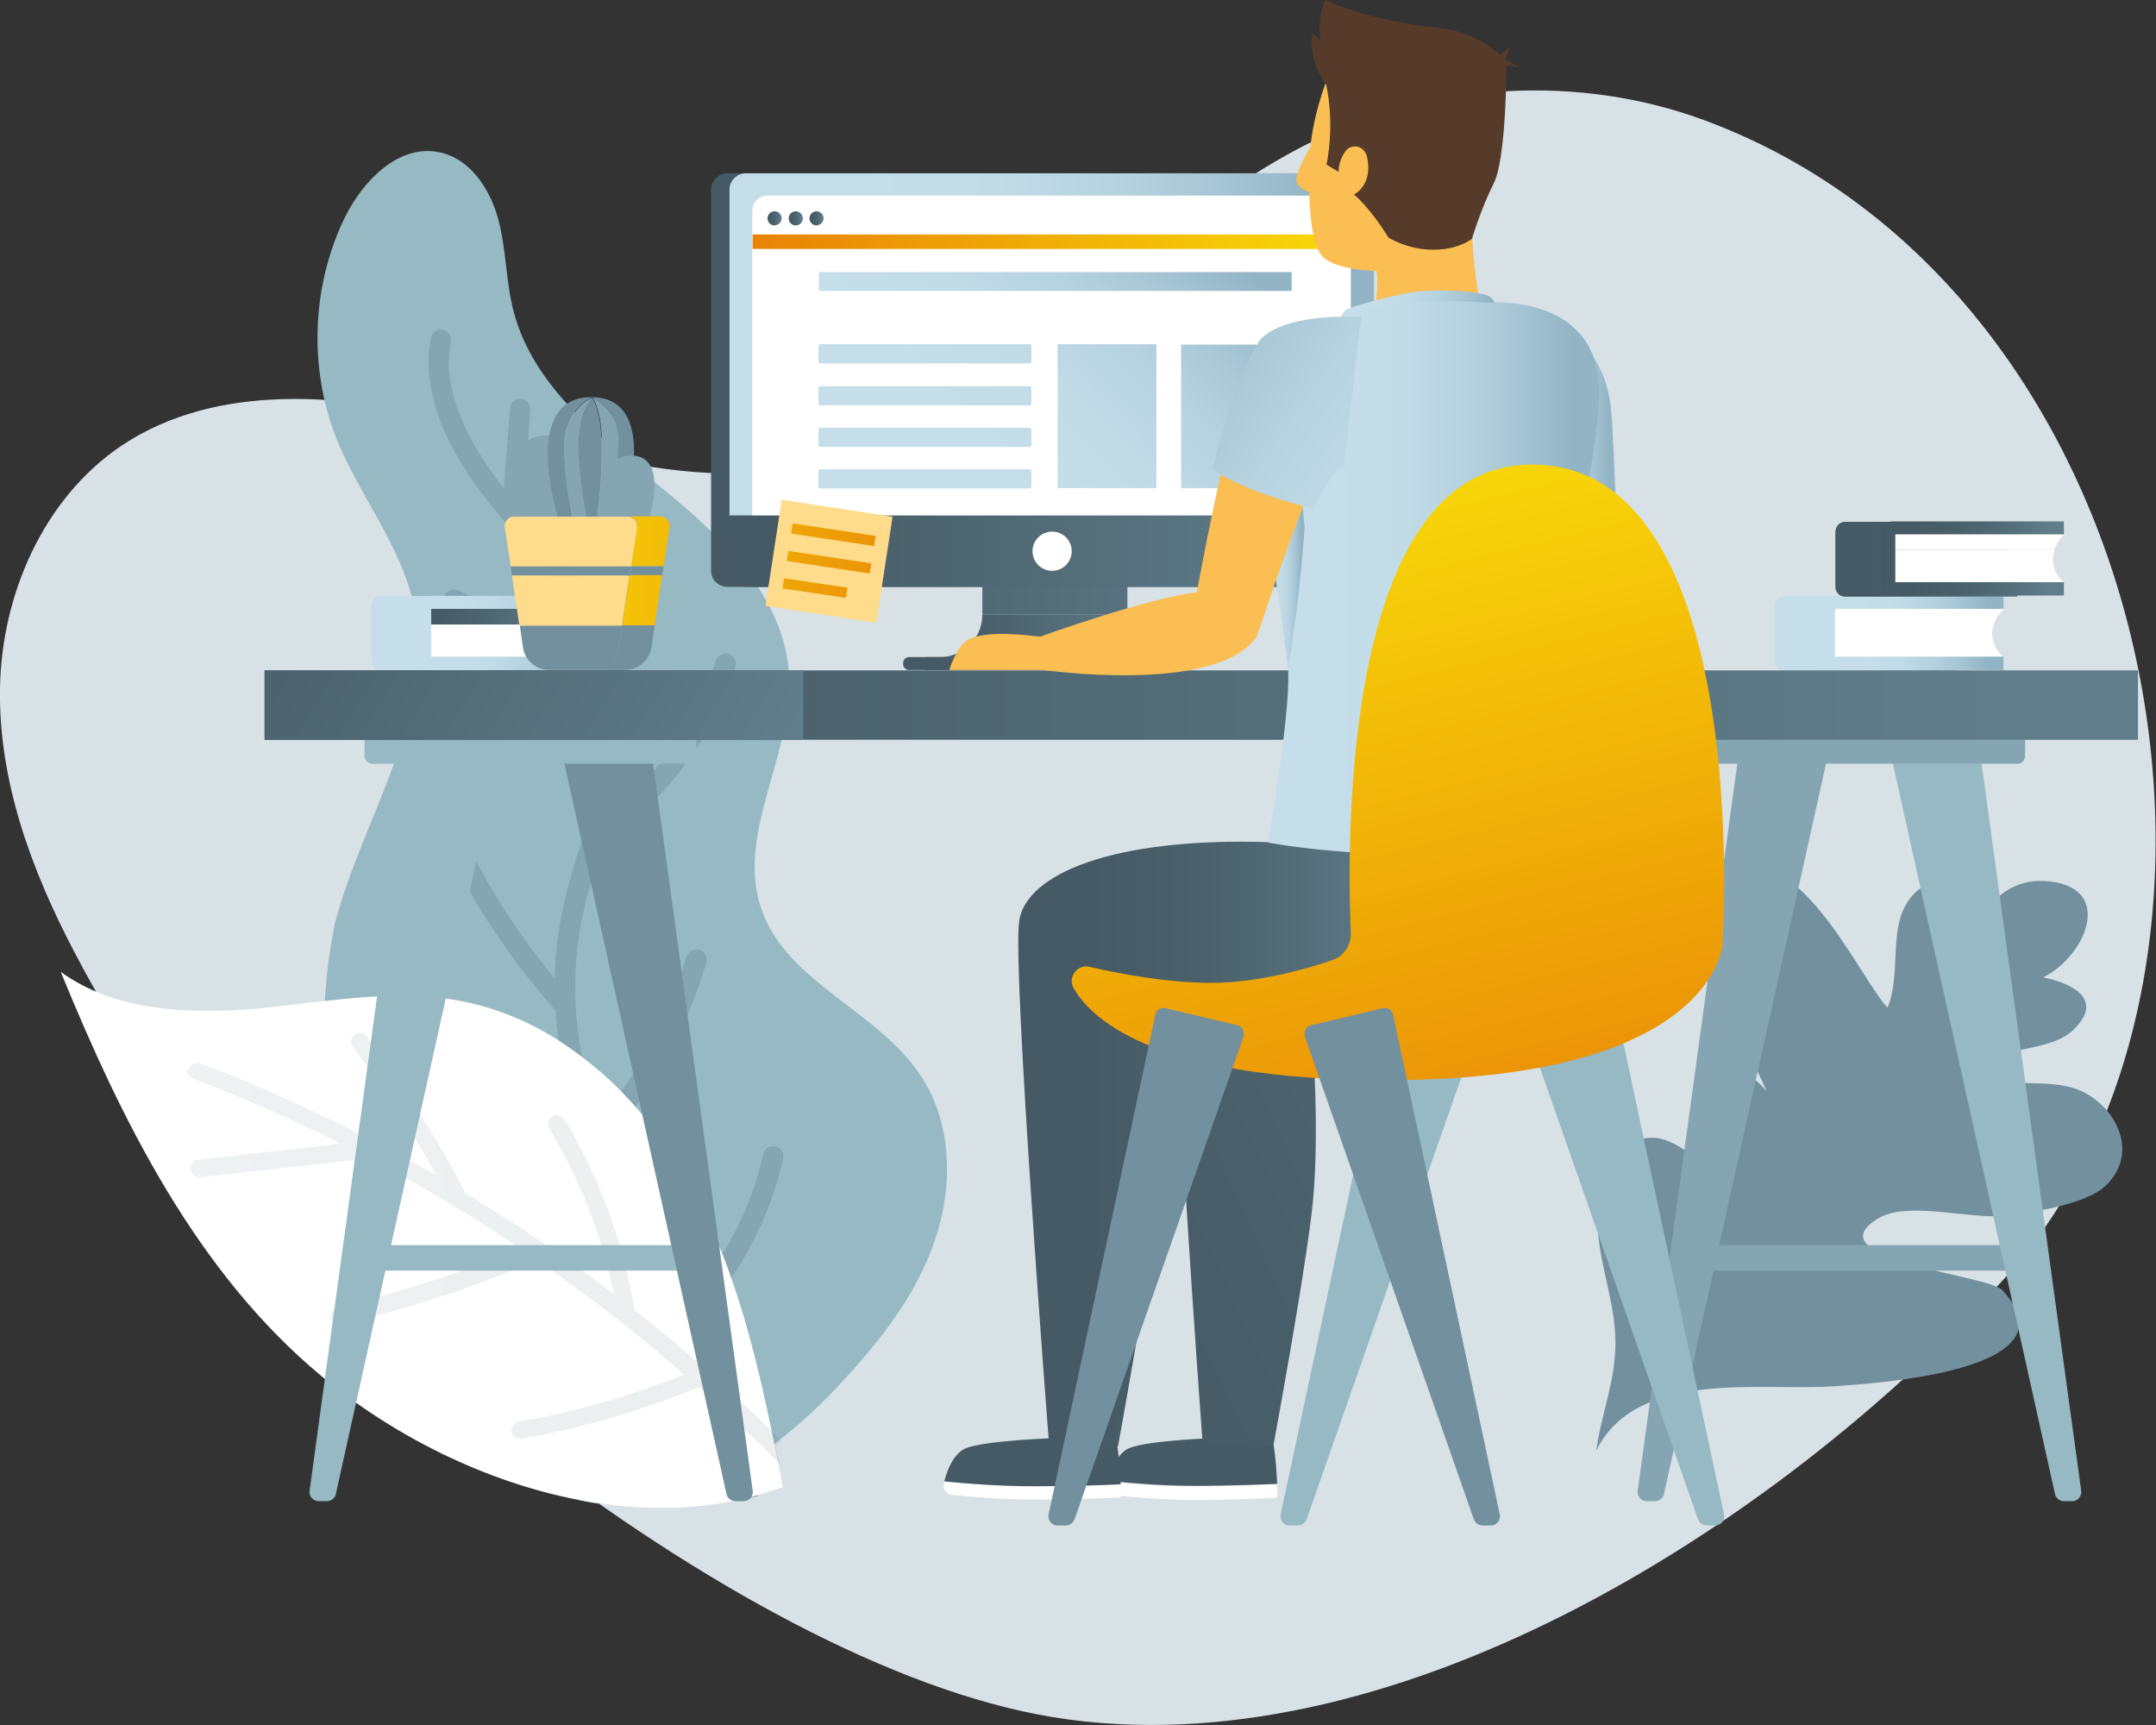 <svg width="550" height="440" viewBox="0 0 550 440" fill="none" xmlns="http://www.w3.org/2000/svg">
<rect x="0" y="0" width="550" height="440" fill="#333333" stroke="none"/>
<g clip-path="url(#clip0)">
<path d="M18.9 242.7C21.8 248.2 24.8 253.7 28.1 259.1C69.8 327.8 187.3 424.7 268.6 438C353.9 451.9 451.8 390.8 510.7 326.8C583.7 247.5 552.7 74.1 434.6 30.6C402.9 18.9 365.8 20.9 334.8 36.1C287.3 59.3 254.2 110.9 202.2 119.5C173.2 124.3 144.5 114.3 116.3 107.4C88.1 100.5 55.7 97.3 31.1 113.6C10.9 127.2 0.4 151.9 3.93642e-05 175.5C-0.4 199.2 8 221.9 18.9 242.7Z" fill="#D8E1E5"/>
<path d="M502.8 245.3C501.7 236.9 495.2 217.7 486.8 229.8C481.7 237.1 485.1 248.6 481.5 257C474.5 249.8 456.4 208.8 440.1 225.9C429.6 236.9 445.7 266.9 450.7 278.4C447.2 273.9 438.7 268.9 434.2 274.9C430.1 280.4 437.3 293.5 439.2 299C430.3 295.2 424.3 285.8 414.6 292.6C407.1 297.9 406.9 308.5 407.9 316.6C409 325.3 412 333.2 412.1 342.1C412.2 352.2 408.6 360.1 407.2 370C417.6 349.1 449.1 354.9 467.8 353.6C477.8 352.9 530.5 349.8 510.7 329C507 325.2 462.1 321.2 479.1 310.8C486.7 306.2 502.5 311.1 511.3 310.1C518.2 309.3 532.1 307.3 537.2 302.4C546.1 293.8 539.5 281.6 530 277.9C521.8 274.8 511.3 278.1 504.1 273.3C510.1 266.2 522.5 268.8 528.9 262.7C536.9 255.1 528.8 250.8 521.2 249.3C532.4 243.8 539.9 225.5 521.2 224.7C514.5 224.4 509.3 228.1 505.7 233.4C503.2 237 499.7 245.1 502.5 245.3C501.8 244.9 500.8 244.1 500.7 243.1" fill="#73909E"/>
<path d="M82.9 255.1C82.4 265.7 83.6 276.4 86.4 286.6C87.2 289.8 88.3 292.9 89.4 295.9C93.7 307.3 100 318 108 327.2C109.1 328.4 110.2 329.6 111.3 330.8C114.8 334.4 118.5 337.7 122.5 340.7C126 348.8 129.3 355.6 133.2 362.1C134 363.5 134.8 364.8 135.7 366.2C139.1 371.5 142.9 376.8 147.5 382.5L147.6 382.6C150.5 383.3 153.3 383.7 156.1 383.8C167.1 384.3 177.9 380.6 187.8 374.8C189.5 373.8 191.3 372.7 192.9 371.6C193.7 371.1 194.4 370.6 195.1 370.1C195.8 369.6 196.5 369.1 197.2 368.6C197.7 368.2 198.2 367.8 198.7 367.4C204.4 363 209.7 358 214.4 352.9C224.4 342.2 233.7 330.4 238.4 316.6C243.2 302.8 243 286.6 234.9 274.4C224 257.8 200.6 250.6 194.2 231.8C187.6 212.6 202.5 192.4 201.3 172.1C200.1 152.3 184.2 136.9 168.7 124.4C153.3 111.9 136.2 98.8 131.1 79.7C129 71.9 129.2 63.7 127.1 55.9C125 48.1 119.8 40.3 111.9 38.8C101.6 36.8 92.6 46.1 88 55.4C79.5 72.8 78.7 93.8 85.8 111.8C91.6 126.3 102.2 138.9 105.5 154.2C111.6 181.9 92.6 208.2 85.4 235.6C84.2 242 83.2 248.5 82.9 255.1Z" fill="#97B9C4"/>
<path d="M155 175.4C156.7 187.9 152.8 200.3 148.7 213.4C146.6 220 144.5 226.8 143.2 233.6C142.2 238.9 141.6 244.2 141.5 249.5C132.4 238.6 124.7 226.6 118.5 213.8C117.9 212.5 116.3 212 115 212.6C113.7 213.2 113.2 214.8 113.8 216.1C121.1 231 130.4 244.9 141.4 257.4C141.5 257.5 141.6 257.6 141.7 257.7C141.9 260.3 142.1 262.8 142.5 265.3C143.9 275.3 147 285 151.6 294C155.6 301.9 160.7 309.2 165.7 316.3C170.8 323.6 176.2 331.2 180.1 339.3C182.4 344.2 184.3 349.2 185.6 354.5C186.2 357 186.8 359.5 187.2 362.1C187.9 366.4 188.2 370.7 188.2 375.1C188.2 377.7 188.1 380.3 187.9 382.9C189.7 382.5 191.5 382.1 193.3 381.6C193.5 378.4 193.6 375.1 193.4 371.8C193.4 370.5 193.3 369.1 193.2 367.8C193 365.4 192.7 363.1 192.4 360.7C191 352.5 188.6 344.5 184.9 337C184.1 335.3 183.2 333.6 182.2 331.9C183.8 329.9 185.3 327.9 186.7 325.8C192.9 316.6 197.4 306.3 199.8 295.5C200.1 294.1 199.2 292.7 197.8 292.4C196.4 292.1 195 293 194.7 294.4C192.7 303.3 189.2 311.9 184.4 319.7C182.9 322.2 181.2 324.7 179.4 327C176.5 322.3 173.2 317.7 170.1 313.2C165.2 306.3 160.2 299.1 156.4 291.6C156.2 291.2 156 290.8 155.8 290.5C158.1 287.9 160.2 285.1 162.2 282.2C170.2 271.1 176.3 258.6 180.2 245.5C180.6 244.1 179.8 242.7 178.4 242.3C177 241.9 175.6 242.7 175.1 244.1C171.5 256.3 165.9 267.9 158.5 278.4C156.9 280.7 155.1 283 153.3 285.3C151.2 280.2 149.6 275 148.5 269.6C146.2 258.1 146.1 246.3 148.4 234.7C149.7 228.2 151.7 221.6 153.7 215.2C169.7 204.4 181.7 188.4 187.6 170.1C188 168.7 187.3 167.3 185.9 166.8C184.5 166.4 183 167.1 182.6 168.5C177.8 183.6 168.5 196.9 156.3 206.8C159.8 195 162.3 182.9 159.5 170.7C156.2 156.3 146.3 144.9 136.6 134C135.5 132.8 134.4 131.5 133.3 130.3L135.3 104.5C135.4 103.1 134.3 101.8 132.9 101.7C131.5 101.6 130.2 102.7 130.1 104.1L128.5 124.5C117.4 110.4 113 98.1 115 87.1C115.3 85.7 114.3 84.3 112.9 84.1C111.5 83.8 110.1 84.8 109.9 86.2C107.4 100.1 113.4 115.2 128.2 132.4C129.7 134.1 131.2 135.8 132.7 137.5C141.2 147.1 150 157.1 153.6 168.9L117 150.6C115.7 150 114.1 150.5 113.5 151.8C112.9 153.1 113.4 154.7 114.7 155.3L155 175.4Z" fill="#86A5B2"/>
<path d="M15.5 247.9C31.1 286 50.2 324.6 82 351C100.3 366.2 123.7 378 147.7 382.6C150.6 383.2 153.5 383.6 156.3 383.9C166.9 385.1 177.5 384.9 187.7 382.7C189.5 382.3 191.3 381.9 193.1 381.4C195.3 380.8 197.5 380.1 199.7 379.3C199.3 377.2 198.9 375.1 198.5 373.1C198.2 371.6 197.9 370.1 197.6 368.6C197.4 367.5 197.1 366.3 196.9 365.2C194.1 351.8 191 338.6 186.5 325.8C185.8 323.8 185 321.7 184.2 319.7C182 314.2 179.6 308.7 176.8 303.5C172.7 296 167.8 288.7 162.1 282.3C160.9 280.9 159.7 279.7 158.5 278.4C155.4 275.2 152 272.3 148.5 269.6C146.5 268.1 144.5 266.7 142.5 265.4C134.7 260.4 126.1 256.9 116.9 255.2C105.7 253.2 94.4 254 83.1 255.3C77.2 255.9 71.3 256.7 65.4 257.3C48.1 258.7 29.4 258 15.5 247.9Z" fill="white"/>
<path opacity="0.1" d="M49.2 275.1C62.1 280 74.7 285.6 86.9 291.7L50.6 295.8C49.4 295.9 48.5 297 48.6 298.3C48.7 299.5 49.8 300.4 51.1 300.3L89.6 296L93.5 295.6C93.7 295.6 93.9 295.5 94.1 295.4C107.4 302.4 120.2 310 132.7 318.4C124.7 321.7 116.6 324.7 108.3 327.3C100.9 329.6 93.5 331.7 86 333.5C84.8 333.8 84.1 335 84.3 336.2C84.6 337.4 85.8 338.1 87 337.9C95.3 335.9 103.5 333.6 111.6 331C120.2 328.2 128.8 325 137.1 321.5C144.2 326.4 151.2 331.5 158 336.9C158.2 337.2 158.5 337.4 158.9 337.6C164.2 341.8 169.4 346.1 174.5 350.6C161.3 355.9 147.6 359.9 133.6 362.4C133.2 362.5 132.8 362.6 132.3 362.6C131.1 362.8 130.3 364 130.5 365.2C130.7 366.4 131.9 367.2 133.1 367C134.1 366.8 135.1 366.6 136.1 366.4C150.5 363.7 164.7 359.4 178.3 353.8C181.3 356.5 184.3 359.3 187.3 362.1C189.3 364 191.3 365.9 193.3 367.8C194.1 368.6 194.9 369.4 195.8 370.3C196.8 371.3 197.8 372.3 198.8 373.3C198.5 371.8 198.2 370.3 197.9 368.8C198.4 368.4 198.9 368 199.4 367.6C198.7 366.8 197.9 366.1 197.2 365.4C195.6 363.8 194.1 362.3 192.5 360.8C190.3 358.7 188.1 356.6 185.8 354.5C184.1 352.9 182.4 351.3 180.6 349.8C180.4 349.6 180.2 349.4 180 349.3C174.1 344.1 168.1 339 161.9 334.2C159.1 317.1 152.9 300.3 144 285.5C143.4 284.5 142 284.1 140.9 284.7C139.9 285.3 139.5 286.7 140.1 287.8C147.9 300.7 153.6 315.2 156.6 330.1C144.5 320.8 131.8 312.2 118.7 304.3C118.7 304.2 118.6 304.1 118.6 304C111.4 290.2 103 276.8 93.5 264.4C92.7 263.4 91.4 263.2 90.4 264C89.4 264.8 89.2 266.2 90 267.1C97.9 277.5 105.1 288.5 111.4 299.9C103.4 295.3 95.2 290.9 86.8 286.8C75.2 281.1 63.2 275.8 51.1 271.2C50 270.8 48.7 271.3 48.2 272.5C47.4 273.4 48 274.7 49.2 275.1Z" fill="url(#paint0_linear)"/>
<path d="M455.3 152H499.2V155.4C499.2 155.4 497.5 156.9 496.8 159.3C496.6 160 496.4 160.8 496.4 161.7C496.4 165.4 499.2 167.7 499.2 167.7V171.1H455.3C453.9 171.1 452.8 170 452.8 168.6V154.7C452.8 153.1 453.9 152 455.3 152Z" fill="url(#paint1_linear)"/>
<path d="M508.2 161.6C508.2 160.7 508.4 160 508.6 159.2H466.4V168.9H509.7L511 167.6C511.1 167.6 508.2 165.3 508.2 161.6Z" fill="white"/>
<path d="M511.1 155.4L509.4 153.7H466.4V159.3H508.6C509.4 156.9 511.1 155.4 511.1 155.4Z" fill="white"/>
<path d="M511.1 155.4V152H467.2C465.8 152 464.7 153.1 464.7 154.5V168.4C464.7 169.8 465.8 170.9 467.2 170.9H511.1V167.5H468.1V155.3H511.1V155.4Z" fill="url(#paint2_linear)"/>
<path d="M97.2 152H141.1V155.4C141.1 155.4 139.4 156.9 138.7 159.3C138.5 160 138.3 160.8 138.3 161.7C138.3 165.4 141.1 167.7 141.1 167.7V171.1H97.2C95.8 171.1 94.7 170 94.7 168.6V154.7C94.7 153.1 95.8 152 97.2 152Z" fill="url(#paint3_linear)"/>
<path d="M150.2 161.6C150.2 160.7 150.4 160 150.6 159.2H108.4V168.9H151.7L153 167.6C153 167.6 150.2 165.3 150.2 161.6Z" fill="white"/>
<path d="M153 155.4L151.3 153.7H108.3V159.3H150.5C151.3 156.9 153 155.4 153 155.4Z" fill="url(#paint4_linear)"/>
<path d="M153 155.4V152H109.1C107.7 152 106.6 153.1 106.6 154.5V168.4C106.6 169.8 107.7 170.9 109.1 170.9H153V167.5H110V155.3H153V155.4Z" fill="url(#paint5_linear)"/>
<path d="M470.7 133.1H514.6V136.5C514.6 136.5 512.9 138 512.2 140.4C512 141.1 511.8 141.9 511.8 142.8C511.8 146.5 514.6 148.8 514.6 148.8V152.2H470.7C469.3 152.2 468.2 151.1 468.2 149.7V135.8C468.2 134.2 469.3 133.1 470.7 133.1Z" fill="url(#paint6_linear)"/>
<path d="M523.7 142.7C523.7 141.8 523.9 141.1 524.1 140.3H481.9V150H525.2L526.5 148.7C526.5 148.6 523.7 146.4 523.7 142.7Z" fill="white"/>
<path d="M526.5 136.4L524.8 134.7H481.8V140.3H524C524.8 137.9 526.5 136.4 526.5 136.4Z" fill="white"/>
<path d="M526.5 136.4V133H482.6C481.2 133 480.1 134.1 480.1 135.5V149.4C480.1 150.8 481.2 151.9 482.6 151.9H526.5V148.5H483.5V136.3H526.5V136.4Z" fill="url(#paint7_linear)"/>
<path d="M297 167.6H293.7H235.2H231.9C231 167.6 230.4 168.3 230.4 169.1V169.4C230.4 170.3 231.1 170.9 231.9 170.9H264.4H297C297.9 170.9 298.5 170.2 298.5 169.4V169.1C298.5 168.3 297.8 167.6 297 167.6Z" fill="url(#paint8_linear)"/>
<path d="M341.7 44.2H185.6C183.3 44.2 181.4 46.1 181.4 48.3V131.5V145.6C181.4 147.9 183.3 149.7 185.6 149.7H250.6V156.8H287.6V149.7H341.7C344 149.7 345.9 147.8 345.9 145.6V131.5V48.3C345.9 46 344 44.2 341.7 44.2Z" fill="url(#paint9_linear)"/>
<path d="M239.9 167.6H236.6C235.7 167.6 235.1 168.3 235.1 169.1V169.4C235.1 170.3 235.8 170.9 236.6 170.9H269.1H301.6C302.5 170.9 303.1 170.2 303.1 169.4V169.1C303.1 168.2 302.4 167.6 301.6 167.6H298.3H239.9Z" fill="url(#paint10_linear)"/>
<path d="M292.6 165.9C289.5 163.9 287.6 160.5 287.6 156.8H250.6C250.6 160.5 248.7 163.9 245.6 165.9C243.9 167 241.9 167.6 239.8 167.6H298.3C296.4 167.6 294.4 167 292.6 165.9Z" fill="url(#paint11_linear)"/>
<path d="M350.6 48.3C350.6 46 348.7 44.2 346.4 44.2H190.3C188 44.2 186.1 46.1 186.1 48.3V131.5H350.5V48.3H350.6Z" fill="url(#paint12_linear)"/>
<path d="M344.7 53.8C344.7 51.7 343 49.9 340.8 49.9H195.8C193.7 49.9 191.9 51.6 191.9 53.8V131.5H344.6V53.8H344.7Z" fill="white"/>
<path d="M344.7 59.8H192V63.5H344.7V59.8Z" fill="url(#paint13_linear)"/>
<path d="M193 131.5H186.2V145.6C186.2 147.9 188.1 149.7 190.4 149.7H346.5C348.8 149.7 350.7 147.8 350.7 145.6V131.5H343.9H193Z" fill="url(#paint14_linear)"/>
<path d="M329.5 69.4H208.9V74.2H329.5V69.4Z" fill="url(#paint15_linear)"/>
<path d="M295 87.8H269.8V124.5H295V87.8Z" fill="url(#paint16_linear)"/>
<path d="M301.3 87.8C301.3 87.8 301.3 87.9 301.3 87.8V124.5H329.4V87.9H301.3V87.8Z" fill="url(#paint17_linear)"/>
<path d="M262.6 119.7H209.3C209 119.7 208.8 119.9 208.8 120.2V124.1C208.8 124.4 209 124.6 209.3 124.6H262.6C262.9 124.6 263.1 124.4 263.1 124.1V120.2C263.1 120 262.9 119.7 262.6 119.7Z" fill="url(#paint18_linear)"/>
<path d="M262.6 109.1H209.3C209 109.1 208.8 109.3 208.8 109.6V113.5C208.8 113.8 209 114 209.3 114H262.6C262.9 114 263.1 113.8 263.1 113.5V109.6C263.1 109.3 262.9 109.1 262.6 109.1Z" fill="url(#paint19_linear)"/>
<path d="M262.6 98.5H209.3C209 98.5 208.8 98.7 208.8 99V102.9C208.8 103.2 209 103.4 209.3 103.4H262.6C262.9 103.4 263.1 103.2 263.1 102.9V99C263.1 98.7 262.9 98.5 262.6 98.5Z" fill="url(#paint20_linear)"/>
<path d="M262.6 87.8H209.3C209 87.8 208.8 88 208.8 88.3V92.2C208.8 92.5 209 92.7 209.3 92.7H262.6C262.9 92.7 263.1 92.5 263.1 92.2V88.3C263.1 88.1 262.9 87.8 262.6 87.8Z" fill="url(#paint21_linear)"/>
<path d="M199.4 55.7C199.4 54.7 198.6 53.9 197.6 53.9C196.6 53.9 195.8 54.7 195.8 55.7C195.8 56.7 196.6 57.5 197.6 57.5C198.6 57.4 199.4 56.7 199.4 55.7Z" fill="url(#paint22_linear)"/>
<path d="M204.8 55.7C204.8 54.7 204 53.9 203 53.9C202 53.9 201.2 54.7 201.2 55.7C201.2 56.7 202 57.5 203 57.5C204 57.5 204.8 56.7 204.8 55.7Z" fill="url(#paint23_linear)"/>
<path d="M210.1 55.7C210.1 54.7 209.3 53.9 208.3 53.9C207.3 53.9 206.5 54.7 206.5 55.7C206.5 56.7 207.3 57.5 208.3 57.5C209.3 57.4 210.1 56.7 210.1 55.7Z" fill="url(#paint24_linear)"/>
<path d="M268.4 145.6C271.161 145.6 273.4 143.361 273.4 140.6C273.4 137.838 271.161 135.6 268.4 135.6C265.638 135.6 263.4 137.838 263.4 140.6C263.4 143.361 265.638 145.6 268.4 145.6Z" fill="white"/>
<path d="M178.5 317.6H96.6V324.1H178.5V317.6Z" fill="#97B9C4"/>
<path d="M515.3 317.6H433.4V324.1H515.3V317.6Z" fill="#86A5B2"/>
<path d="M445 181.6L417.8 380.1C417.5 381.5 418.6 382.9 420 382.9H422.2C423.2 382.9 424 382.3 424.4 381.4L467.5 187.2C467.9 185.9 467.2 184.5 465.9 184.2L447.8 179.9C446.6 179.6 445.3 180.4 445 181.6Z" fill="#86A5B2"/>
<path d="M503.7 181.6L530.9 380.1C531.2 381.5 530.1 382.9 528.7 382.9H526.5C525.5 382.9 524.7 382.3 524.3 381.4L481.2 187.2C480.8 185.9 481.5 184.5 482.8 184.2L500.9 179.9C502.2 179.6 503.5 180.4 503.7 181.6Z" fill="#97B9C4"/>
<path d="M514.7 194.8H434C432.9 194.8 432 193.9 432 192.8V188.5H516.6V192.8C516.6 194 515.7 194.8 514.7 194.8Z" fill="#86A5B2"/>
<path d="M106.1 181.6L79 380.1C78.7 381.5 79.8 382.9 81.2 382.9H83.4C84.4 382.9 85.2 382.3 85.6 381.4L128.7 187.2C129.1 185.9 128.4 184.5 127.1 184.2L109 179.9C107.7 179.6 106.4 180.4 106.1 181.6Z" fill="#97B9C4"/>
<path d="M164.8 181.6L192 380.1C192.3 381.5 191.2 382.9 189.8 382.9H187.6C186.6 382.9 185.8 382.3 185.4 381.4L142.3 187.2C141.9 185.9 142.6 184.5 143.9 184.2L162 179.9C163.3 179.6 164.6 180.4 164.8 181.6Z" fill="#73909E"/>
<path d="M175.8 194.8H95C93.9 194.8 93 193.9 93 192.8V188.5H177.6V192.8C177.7 194 176.8 194.8 175.8 194.8Z" fill="#97B9C4"/>
<path d="M545.4 171H67.5V188.7H545.4V171Z" fill="url(#paint25_linear)"/>
<path d="M204.9 171H67.5V188.7H204.9V171Z" fill="url(#paint26_linear)"/>
<path d="M133.5 134.3C133.5 134.3 125.6 111.1 139.1 111.1C152.5 111.1 144.3 134.3 144.3 134.3H133.5Z" fill="#86A5B2"/>
<path d="M146.6 134.3C146.7 134.6 146.7 134.8 146.7 134.8L150.1 135C150.1 134.8 150 134.6 150 134.3H146.6Z" fill="#B5E3FB"/>
<path d="M152 135.1L155.9 135.3C155.9 135.3 155.9 134.9 156 134.3H152.1L152 135.1Z" fill="#B5E3FB"/>
<path d="M150.8 138.2L151.7 137.3L152 135L150.2 134.9C150.5 136.9 150.8 138.2 150.8 138.2Z" fill="#B5E3FB"/>
<path d="M150 134.3C150 134.6 150.1 134.8 150.1 135L151.9 135.1L152 134.3H150Z" fill="#B5E3FB"/>
<path d="M151.1 101.3C151.3 101.4 157.7 104.8 157.7 111.8C157.7 117.8 156.4 130.6 155.9 134.3H158.2C158.2 134.3 169.8 101.6 151.1 101.3Z" fill="#73909E"/>
<path d="M151.1 101.3C151 101.3 151 101.3 150.9 101.3C131.8 101.3 143 134.2 143 134.2H146.6C146 132.1 143.9 123.3 143.9 114.3C143.9 104.2 150.9 101.4 151.1 101.3Z" fill="#73909E"/>
<path d="M151.1 101.3C151.2 101.4 153.6 104.3 153.6 114.4C153.6 124.7 152.3 132.4 152.3 132.4L152.1 134.2H156C156.4 130.5 157.8 117.8 157.8 111.7C157.7 104.8 151.3 101.4 151.1 101.3Z" fill="#86A5B2"/>
<path d="M147.5 113.9C147.5 105.5 151 101.5 151.1 101.4C150.9 101.5 144 104.3 144 114.4C144 123.4 146.1 132.2 146.7 134.3H150.1C149.1 129 147.5 119.7 147.5 113.9Z" fill="#86A5B2"/>
<path d="M147.5 113.9C147.5 119.8 149.1 129.1 150 134.3H152L152.2 132.5C152.2 132.5 153.5 124.8 153.5 114.5C153.5 104.4 151.1 101.5 151 101.4C151 101.4 147.5 105.4 147.5 113.9Z" fill="#73909E"/>
<path d="M156.7 134.3C156.7 134.3 150.6 116.2 161 116.2C171.4 116.2 165 134.3 165 134.3H156.7Z" fill="#86A5B2"/>
<path d="M168.4 131.7H160.1C161.6 131.7 162.8 133 162.5 134.5L161 144.4H169.3L170.8 134.5C171 133.1 169.9 131.7 168.4 131.7Z" fill="url(#paint27_linear)"/>
<path d="M160.6 146.8H168.3C168.5 146.8 168.7 146.8 168.9 146.9L169.3 144.5H161L160.6 146.8Z" fill="#73909E"/>
<path d="M157.9 165.1C157.4 168.5 154.5 170.9 151.1 170.9H159.4C162.8 170.9 165.7 168.4 166.2 165.1L167 159.5H158.7L157.9 165.1Z" fill="#73909E"/>
<path d="M160.6 146.8L158.7 159.5H167L168.9 146.8C168.7 146.8 168.5 146.7 168.3 146.7H160.6V146.8Z" fill="url(#paint28_linear)"/>
<path d="M128.8 134.6L130.3 144.5H141.5H149.8H161L162.5 134.6C162.7 133.1 161.6 131.8 160.1 131.8H149.8H141.5H131.2C129.7 131.7 128.5 133.1 128.8 134.6Z" fill="#FFDC8C"/>
<path d="M141.5 144.5H130.3L130.6 146.8H131.2H141.5H149.8H160.1H160.6L161 144.5H149.8H141.5Z" fill="#73909E"/>
<path d="M160.6 146.9L160 146.8C160.3 146.8 160.5 146.9 160.6 146.9Z" fill="#73909E"/>
<path d="M157.9 165.1L158.7 159.5H149.8H141.5H132.6L133.4 165.1C133.9 168.5 136.8 170.9 140.2 170.9H141.5H149.8H151.1C154.5 171 157.3 168.5 157.9 165.1Z" fill="#73909E"/>
<path d="M149.8 146.8H141.5H131.2C131 146.8 130.8 146.8 130.6 146.9L132.5 159.6H141.4H149.7H158.6L160.5 146.9C160.3 146.9 160.1 146.8 159.9 146.8H149.8Z" fill="#FFDC8C"/>
<path d="M284.5 378C283.9 377.9 283.3 377.7 282.9 377.4C282.9 377.5 282.8 377.6 282.8 377.7C282.3 379.5 283.6 381.3 285.4 381.5C289.4 381.9 296.7 382.6 304.5 382.6C314.3 382.6 322.5 382.2 325.1 382.1C325.6 382.1 325.9 381.7 325.9 381.2C325.9 380.6 325.8 379.7 325.8 378.6C322.8 378.7 314.5 379.1 304.6 379.1C296.4 379.1 288.8 378.5 284.5 378Z" fill="white"/>
<path d="M309.9 366.8C309.9 366.8 292.7 367.4 288 369.4C285.2 370.6 283.7 374.4 282.9 377.3C283.4 377.6 283.9 377.9 284.5 377.9C288.7 378.3 296.4 379 304.6 379C314.5 379 322.9 378.6 325.8 378.5C325.7 375.7 325.4 371.6 324.8 367.8C324.9 368 318.3 368.7 309.9 366.8Z" fill="#455A64"/>
<path d="M241.3 377.9C241.2 377.9 241.1 377.9 241 377.8C240.9 378 240.9 378.2 240.8 378.4C240.5 379.8 241.4 381.1 242.8 381.3C246.8 381.7 254.9 382.5 263.8 382.5C274.1 382.5 282.8 382.1 285.4 382C285.8 382 286.2 381.6 286.2 381.2C286.2 380.6 286.1 379.7 286.1 378.6C282.5 378.8 273.9 379.1 263.9 379.1C254.3 379.1 245.6 378.4 241.3 377.9Z" fill="white"/>
<path d="M269.4 366.8C269.4 366.8 251.4 367.4 246.4 369.4C243.3 370.7 241.7 374.8 240.9 377.8C241 377.8 241.1 377.9 241.2 377.9C245.5 378.3 254.2 379.1 263.7 379.1C273.8 379.1 282.3 378.8 285.9 378.6C285.8 375.8 285.5 371.7 284.9 367.9C285 368 278.1 368.7 269.4 366.8Z" fill="#455A64"/>
<path d="M363.1 214.8C323.9 213.6 301.5 222.8 299.7 234.9C297.9 247 306.7 366.9 306.7 366.9C306.7 366.9 313.5 370.6 324.9 368.4C324.9 368.4 332.3 328.5 334.6 309.5C336.9 290.5 334.8 264.7 334.8 264.7C334.8 264.7 371.5 277.5 393.6 263.6C415.7 249.7 395.5 210.9 395.5 210.9L363.1 214.8Z" fill="url(#paint29_linear)"/>
<path d="M323.4 214.8C284.2 213.6 261.8 222.8 260 234.9C258.2 247 267.5 366.9 267.5 366.9C267.5 366.9 273.2 370.4 285.2 368.9C285.2 368.9 292.6 328.6 294.9 309.7C297.2 290.7 295.1 264.9 295.1 264.9C295.1 264.9 331.8 277.7 353.9 263.8C376 249.9 355.8 211.1 355.8 211.1L323.4 214.8Z" fill="url(#paint30_linear)"/>
<path d="M339.4 18C339.4 18 335.3 27.3 334.3 37.4C334.3 37.4 330.7 43.6 330.7 45.8C330.6 48 334 49 334 49C334 49 334 61.3 337.1 65.1C340.2 69 351.1 69.1 351.1 69.1C351.1 69.1 352.4 72.6 349.2 86H379.9C379.9 86 376.3 76.3 375.6 60.8C374.9 45.3 382.2 18 339.4 18Z" fill="#FBBE52"/>
<path d="M341.5 43.1C341.7 41.4 342.3 39.8 343.3 38.5C344.6 36.7 348.1 36.8 348.8 40.3C350.2 47.4 345.4 49.6 345.4 49.6C345.4 49.6 349.3 52.7 354.2 60.6C354.2 60.6 359 63.7 365.6 63.7C372.2 63.7 375.5 60.9 375.5 60.9C375.5 60.9 377.8 53.2 381 46.9C384.3 40.6 384.3 16.7 384.3 16.7L387.6 17.1L384 15.2L385.1 11.9L382.7 14C382.7 14 376.8 8.1 366.9 7.1C349.8 5.5 338 0 338 0C338 0 335.9 4.6 336.9 10.4L334.8 8.4C334.8 8.4 333.4 14.7 338.3 21.6C338.3 21.6 340.6 30.6 338.4 42L341.6 43.9C341.4 43.8 341.5 43.6 341.5 43.1Z" fill="#563B2B"/>
<path d="M385.4 199.5C388.8 197 392.4 194.2 395.9 191.3C403.8 184.6 410.9 177.4 411.8 172.2C413.7 160.4 412.2 125.3 411.3 108.8C411.3 107.8 411.2 106.9 411.1 106C410.2 90.4 400.4 83.9 396.2 81.3C394 101.6 390.5 147.1 390.1 149.5C389.6 152.5 385.4 199.5 385.4 199.5Z" fill="url(#paint31_linear)"/>
<path d="M384.3 85.6C384.3 85.6 382.4 77.8 380.4 75.9C378.3 74 365.3 73.8 361.2 74.4C357 74.9 344.6 78.1 343.3 79.1C341.9 80.1 339.9 85.7 339.9 85.7H384.3V85.6Z" fill="url(#paint32_linear)"/>
<path d="M407.9 102.3C409.6 74.6 379.9 77.2 379.9 77.2C342 74.8 324.3 85.7 322.2 102C322 103.1 322 104.4 321.9 105.7C320.9 122.5 326 149.5 328.5 169.7C328.5 170.1 328.6 170.5 328.6 170.8C329.3 182 323.4 214.9 323.4 214.9C323.4 214.9 338.8 218 363.1 218C387.4 218 397.3 215.7 397.3 215.7C397.3 215.7 393.2 184.8 397.3 163.2C401 144.1 407 118.4 407.9 102.3Z" fill="url(#paint33_linear)"/>
<path d="M332.6 103.3C331.7 105.1 329.1 107.7 321.8 109.3C321.7 114.9 322.2 121.5 323 128.3L332.3 128.7C331.2 115 332.4 104.8 332.6 103.3Z" fill="#1DA29C"/>
<path d="M332.799 134.6C332.799 134.2 332.7 133.7 332.7 133.3C332.5 131.7 332.399 130.2 332.299 128.7L323 128.3C324.5 142 327 157.1 328.5 169.6C328.5 170 328.6 170.4 328.6 170.7C331.8 151.2 332.799 134.6 332.799 134.6Z" fill="url(#paint34_linear)"/>
<path d="M334.1 125C321.4 122.1 315.2 122.3 311.7 119.7C308.9 132.1 306.5 144.6 305.3 151.1C293.1 152.4 265.3 162.4 265.3 162.4L265.4 170.8C265.4 170.8 310.2 177.4 320.6 162.4C320.7 162.4 328 139.7 334.1 125Z" fill="#FBBE52"/>
<path d="M342.9 118.9L347.2 80.9C347.2 80.9 329.8 79.5 322.2 85.9C319.3 88.3 312.9 103.9 309.4 119.7C312.8 122.3 322.4 126.8 335.1 129.7C338.5 123.3 341.4 118.6 342.9 118.9Z" fill="url(#paint35_linear)"/>
<path d="M265.4 162.4C254.5 161.1 247.6 161.5 245.3 164.6C243 167.7 242.2 170.9 242.2 170.9H269.7L265.4 162.4Z" fill="#FBBE52"/>
<path d="M353.9 258.9L326.7 386.3C326.4 387.7 327.5 389.1 328.9 389.1H331.1C332.1 389.1 332.9 388.5 333.3 387.6L376.4 264.5C376.8 263.2 376.1 261.8 374.8 261.5L356.7 257.2C355.5 256.8 354.2 257.6 353.9 258.9Z" fill="#97B9C4"/>
<path d="M412.6 258.9L439.8 386.3C440.1 387.7 439 389.1 437.6 389.1H435.4C434.4 389.1 433.6 388.5 433.2 387.6L390.1 264.5C389.7 263.2 390.4 261.8 391.7 261.5L409.8 257.2C411.1 256.8 412.3 257.6 412.6 258.9Z" fill="#97B9C4"/>
<path d="M273.9 252.1C272.3 249.3 274.8 245.9 277.9 246.6C285.2 248.3 297.7 250.7 309 250.7C320.7 250.7 333.2 247.2 339.9 244.9C342.8 243.9 344.7 241.1 344.6 238C343.6 214.6 342.3 118.5 390.8 118.5C447.8 118.5 439.4 240.9 439.4 240.9C439.4 240.9 437.4 275.5 353.9 275.5C296.4 275.5 279.1 261 273.9 252.1Z" fill="url(#paint36_linear)"/>
<path d="M355.4 258.9L382.6 386.3C382.9 387.7 381.8 389.1 380.4 389.1H378.2C377.2 389.1 376.4 388.5 376 387.6L332.9 264.5C332.5 263.2 333.2 261.8 334.5 261.5L352.6 257.2C353.9 256.8 355.1 257.6 355.4 258.9Z" fill="#73909E"/>
<path d="M294.7 258.9L267.5 386.3C267.2 387.7 268.3 389.1 269.7 389.1H271.9C272.9 389.1 273.7 388.5 274.1 387.6L317.2 264.5C317.6 263.2 316.9 261.8 315.6 261.5L297.5 257.2C296.2 256.8 294.9 257.6 294.7 258.9Z" fill="#73909E"/>
<path d="M199.423 127.472L195.277 154.556L223.548 158.884L227.694 131.799L199.423 127.472Z" fill="#FFDC8C"/>
<path d="M223 139.3L201.8 136.1L202.2 133.5L223.4 136.7L223 139.3Z" fill="url(#paint37_linear)"/>
<path d="M221.9 146.3L200.7 143.1L201.1 140.5L222.3 143.7L221.9 146.3Z" fill="url(#paint38_linear)"/>
<path d="M215.8 152.5L199.6 150.1L200 147.5L216.2 149.9L215.8 152.5Z" fill="url(#paint39_linear)"/>
</g>
<defs>
<linearGradient id="paint0_linear" x1="199.036" y1="318.195" x2="47.735" y2="318.195" gradientUnits="userSpaceOnUse">
<stop offset="0.079" stop-color="#455A64"/>
<stop offset="0.308" stop-color="#4D646F"/>
<stop offset="0.925" stop-color="#607D8B"/>
</linearGradient>
<linearGradient id="paint1_linear" x1="452.775" y1="161.495" x2="499.154" y2="161.495" gradientUnits="userSpaceOnUse">
<stop offset="0.217" stop-color="#C5DEEA"/>
<stop offset="0.42" stop-color="#C1DBE7"/>
<stop offset="0.609" stop-color="#B6D2DF"/>
<stop offset="0.792" stop-color="#A3C2D1"/>
<stop offset="0.915" stop-color="#92B4C4"/>
</linearGradient>
<linearGradient id="paint2_linear" x1="464.695" y1="161.495" x2="511.074" y2="161.495" gradientUnits="userSpaceOnUse">
<stop offset="0.217" stop-color="#C5DEEA"/>
<stop offset="0.42" stop-color="#C1DBE7"/>
<stop offset="0.609" stop-color="#B6D2DF"/>
<stop offset="0.792" stop-color="#A3C2D1"/>
<stop offset="0.915" stop-color="#92B4C4"/>
</linearGradient>
<linearGradient id="paint3_linear" x1="94.713" y1="161.495" x2="141.092" y2="161.495" gradientUnits="userSpaceOnUse">
<stop offset="0.217" stop-color="#C5DEEA"/>
<stop offset="0.42" stop-color="#C1DBE7"/>
<stop offset="0.609" stop-color="#B6D2DF"/>
<stop offset="0.792" stop-color="#A3C2D1"/>
<stop offset="0.915" stop-color="#92B4C4"/>
</linearGradient>
<linearGradient id="paint4_linear" x1="108.322" y1="156.479" x2="153.012" y2="156.479" gradientUnits="userSpaceOnUse">
<stop offset="0.079" stop-color="#455A64"/>
<stop offset="0.308" stop-color="#4D646F"/>
<stop offset="0.925" stop-color="#607D8B"/>
</linearGradient>
<linearGradient id="paint5_linear" x1="106.633" y1="161.495" x2="153.012" y2="161.495" gradientUnits="userSpaceOnUse">
<stop offset="0.217" stop-color="#C5DEEA"/>
<stop offset="0.42" stop-color="#C1DBE7"/>
<stop offset="0.609" stop-color="#B6D2DF"/>
<stop offset="0.792" stop-color="#A3C2D1"/>
<stop offset="0.915" stop-color="#92B4C4"/>
</linearGradient>
<linearGradient id="paint6_linear" x1="468.219" y1="142.536" x2="514.598" y2="142.536" gradientUnits="userSpaceOnUse">
<stop offset="0.172" stop-color="#455A64"/>
<stop offset="0.4" stop-color="#495F69"/>
<stop offset="0.681" stop-color="#536C78"/>
<stop offset="0.921" stop-color="#607D8B"/>
</linearGradient>
<linearGradient id="paint7_linear" x1="480.139" y1="142.536" x2="526.518" y2="142.536" gradientUnits="userSpaceOnUse">
<stop offset="0.172" stop-color="#455A64"/>
<stop offset="0.4" stop-color="#495F69"/>
<stop offset="0.681" stop-color="#536C78"/>
<stop offset="0.921" stop-color="#607D8B"/>
</linearGradient>
<linearGradient id="paint8_linear" x1="230.371" y1="169.287" x2="298.514" y2="169.287" gradientUnits="userSpaceOnUse">
<stop offset="0.079" stop-color="#455A64"/>
<stop offset="0.308" stop-color="#4D646F"/>
<stop offset="0.925" stop-color="#607D8B"/>
</linearGradient>
<linearGradient id="paint9_linear" x1="181.477" y1="100.513" x2="345.866" y2="100.513" gradientUnits="userSpaceOnUse">
<stop offset="0.079" stop-color="#455A64"/>
<stop offset="0.308" stop-color="#4D646F"/>
<stop offset="0.925" stop-color="#607D8B"/>
</linearGradient>
<linearGradient id="paint10_linear" x1="235.077" y1="169.288" x2="303.22" y2="169.288" gradientUnits="userSpaceOnUse">
<stop offset="0.079" stop-color="#455A64"/>
<stop offset="0.308" stop-color="#4D646F"/>
<stop offset="0.925" stop-color="#607D8B"/>
</linearGradient>
<linearGradient id="paint11_linear" x1="239.881" y1="162.226" x2="298.417" y2="162.226" gradientUnits="userSpaceOnUse">
<stop offset="0.079" stop-color="#455A64"/>
<stop offset="0.308" stop-color="#4D646F"/>
<stop offset="0.925" stop-color="#607D8B"/>
</linearGradient>
<linearGradient id="paint12_linear" x1="186.183" y1="87.847" x2="350.572" y2="87.847" gradientUnits="userSpaceOnUse">
<stop offset="0.217" stop-color="#C5DEEA"/>
<stop offset="0.42" stop-color="#C1DBE7"/>
<stop offset="0.609" stop-color="#B6D2DF"/>
<stop offset="0.792" stop-color="#A3C2D1"/>
<stop offset="0.915" stop-color="#92B4C4"/>
</linearGradient>
<linearGradient id="paint13_linear" x1="192.034" y1="61.666" x2="344.72" y2="61.666" gradientUnits="userSpaceOnUse">
<stop stop-color="#E88306"/>
<stop offset="0.913" stop-color="#F7D209"/>
<stop offset="1" stop-color="#F8DA09"/>
</linearGradient>
<linearGradient id="paint14_linear" x1="186.182" y1="140.65" x2="350.572" y2="140.65" gradientUnits="userSpaceOnUse">
<stop offset="0.079" stop-color="#455A64"/>
<stop offset="0.308" stop-color="#4D646F"/>
<stop offset="0.925" stop-color="#607D8B"/>
</linearGradient>
<linearGradient id="paint15_linear" x1="221.54" y1="118.632" x2="302.555" y2="39.03" gradientUnits="userSpaceOnUse">
<stop offset="0.217" stop-color="#C5DEEA"/>
<stop offset="0.42" stop-color="#C1DBE7"/>
<stop offset="0.609" stop-color="#B6D2DF"/>
<stop offset="0.792" stop-color="#A3C2D1"/>
<stop offset="0.915" stop-color="#92B4C4"/>
</linearGradient>
<linearGradient id="paint16_linear" x1="245.273" y1="142.692" x2="326.231" y2="63.146" gradientUnits="userSpaceOnUse">
<stop offset="0.217" stop-color="#C5DEEA"/>
<stop offset="0.42" stop-color="#C1DBE7"/>
<stop offset="0.609" stop-color="#B6D2DF"/>
<stop offset="0.792" stop-color="#A3C2D1"/>
<stop offset="0.915" stop-color="#92B4C4"/>
</linearGradient>
<linearGradient id="paint17_linear" x1="261.469" y1="159.154" x2="342.43" y2="79.605" gradientUnits="userSpaceOnUse">
<stop offset="0.217" stop-color="#C5DEEA"/>
<stop offset="0.42" stop-color="#C1DBE7"/>
<stop offset="0.609" stop-color="#B6D2DF"/>
<stop offset="0.792" stop-color="#A3C2D1"/>
<stop offset="0.915" stop-color="#92B4C4"/>
</linearGradient>
<linearGradient id="paint18_linear" x1="230.425" y1="127.615" x2="311.436" y2="48.017" gradientUnits="userSpaceOnUse">
<stop offset="0.217" stop-color="#C5DEEA"/>
<stop offset="0.42" stop-color="#C1DBE7"/>
<stop offset="0.609" stop-color="#B6D2DF"/>
<stop offset="0.792" stop-color="#A3C2D1"/>
<stop offset="0.915" stop-color="#92B4C4"/>
</linearGradient>
<linearGradient id="paint19_linear" x1="225.103" y1="122.211" x2="306.114" y2="42.612" gradientUnits="userSpaceOnUse">
<stop offset="0.217" stop-color="#C5DEEA"/>
<stop offset="0.42" stop-color="#C1DBE7"/>
<stop offset="0.609" stop-color="#B6D2DF"/>
<stop offset="0.792" stop-color="#A3C2D1"/>
<stop offset="0.915" stop-color="#92B4C4"/>
</linearGradient>
<linearGradient id="paint20_linear" x1="219.781" y1="116.807" x2="300.792" y2="37.208" gradientUnits="userSpaceOnUse">
<stop offset="0.217" stop-color="#C5DEEA"/>
<stop offset="0.42" stop-color="#C1DBE7"/>
<stop offset="0.609" stop-color="#B6D2DF"/>
<stop offset="0.792" stop-color="#A3C2D1"/>
<stop offset="0.915" stop-color="#92B4C4"/>
</linearGradient>
<linearGradient id="paint21_linear" x1="214.458" y1="111.402" x2="295.469" y2="31.804" gradientUnits="userSpaceOnUse">
<stop offset="0.217" stop-color="#C5DEEA"/>
<stop offset="0.42" stop-color="#C1DBE7"/>
<stop offset="0.609" stop-color="#B6D2DF"/>
<stop offset="0.792" stop-color="#A3C2D1"/>
<stop offset="0.915" stop-color="#92B4C4"/>
</linearGradient>
<linearGradient id="paint22_linear" x1="195.875" y1="55.671" x2="199.436" y2="55.671" gradientUnits="userSpaceOnUse">
<stop offset="0.172" stop-color="#455A64"/>
<stop offset="0.4" stop-color="#495F69"/>
<stop offset="0.681" stop-color="#536C78"/>
<stop offset="0.921" stop-color="#607D8B"/>
</linearGradient>
<linearGradient id="paint23_linear" x1="201.217" y1="55.671" x2="204.779" y2="55.671" gradientUnits="userSpaceOnUse">
<stop offset="0.172" stop-color="#455A64"/>
<stop offset="0.4" stop-color="#495F69"/>
<stop offset="0.681" stop-color="#536C78"/>
<stop offset="0.921" stop-color="#607D8B"/>
</linearGradient>
<linearGradient id="paint24_linear" x1="206.56" y1="55.671" x2="210.121" y2="55.671" gradientUnits="userSpaceOnUse">
<stop offset="0.172" stop-color="#455A64"/>
<stop offset="0.4" stop-color="#495F69"/>
<stop offset="0.681" stop-color="#536C78"/>
<stop offset="0.921" stop-color="#607D8B"/>
</linearGradient>
<linearGradient id="paint25_linear" x1="67.525" y1="179.804" x2="545.424" y2="179.804" gradientUnits="userSpaceOnUse">
<stop offset="0.079" stop-color="#455A64"/>
<stop offset="0.308" stop-color="#4D646F"/>
<stop offset="0.925" stop-color="#607D8B"/>
</linearGradient>
<linearGradient id="paint26_linear" x1="40.983" y1="121.311" x2="199.709" y2="218.807" gradientUnits="userSpaceOnUse">
<stop offset="0.079" stop-color="#455A64"/>
<stop offset="0.308" stop-color="#4D646F"/>
<stop offset="0.925" stop-color="#607D8B"/>
</linearGradient>
<linearGradient id="paint27_linear" x1="245.99" y1="148.065" x2="130.825" y2="133.934" gradientUnits="userSpaceOnUse">
<stop stop-color="#E88306"/>
<stop offset="0.913" stop-color="#F7D209"/>
<stop offset="1" stop-color="#F8DA09"/>
</linearGradient>
<linearGradient id="paint28_linear" x1="244.165" y1="163.096" x2="128.969" y2="148.962" gradientUnits="userSpaceOnUse">
<stop stop-color="#E88306"/>
<stop offset="0.913" stop-color="#F7D209"/>
<stop offset="1" stop-color="#F8DA09"/>
</linearGradient>
<linearGradient id="paint29_linear" x1="224.343" y1="338.626" x2="457.377" y2="231.289" gradientUnits="userSpaceOnUse">
<stop offset="0.172" stop-color="#455A64"/>
<stop offset="0.4" stop-color="#495F69"/>
<stop offset="0.681" stop-color="#536C78"/>
<stop offset="0.921" stop-color="#607D8B"/>
</linearGradient>
<linearGradient id="paint30_linear" x1="259.699" y1="290.163" x2="364.143" y2="290.163" gradientUnits="userSpaceOnUse">
<stop offset="0.172" stop-color="#455A64"/>
<stop offset="0.4" stop-color="#495F69"/>
<stop offset="0.681" stop-color="#536C78"/>
<stop offset="0.921" stop-color="#607D8B"/>
</linearGradient>
<linearGradient id="paint31_linear" x1="385.357" y1="140.402" x2="412.705" y2="140.402" gradientUnits="userSpaceOnUse">
<stop offset="0.217" stop-color="#C5DEEA"/>
<stop offset="0.42" stop-color="#C1DBE7"/>
<stop offset="0.609" stop-color="#B6D2DF"/>
<stop offset="0.792" stop-color="#A3C2D1"/>
<stop offset="0.915" stop-color="#92B4C4"/>
</linearGradient>
<linearGradient id="paint32_linear" x1="339.807" y1="79.877" x2="384.307" y2="79.877" gradientUnits="userSpaceOnUse">
<stop offset="0.217" stop-color="#C5DEEA"/>
<stop offset="0.42" stop-color="#C1DBE7"/>
<stop offset="0.609" stop-color="#B6D2DF"/>
<stop offset="0.792" stop-color="#A3C2D1"/>
<stop offset="0.915" stop-color="#92B4C4"/>
</linearGradient>
<linearGradient id="paint33_linear" x1="321.75" y1="147.39" x2="408.01" y2="147.39" gradientUnits="userSpaceOnUse">
<stop offset="0.217" stop-color="#C5DEEA"/>
<stop offset="0.42" stop-color="#C1DBE7"/>
<stop offset="0.609" stop-color="#B6D2DF"/>
<stop offset="0.792" stop-color="#A3C2D1"/>
<stop offset="0.915" stop-color="#92B4C4"/>
</linearGradient>
<linearGradient id="paint34_linear" x1="322.933" y1="149.55" x2="332.76" y2="149.55" gradientUnits="userSpaceOnUse">
<stop offset="0.217" stop-color="#C5DEEA"/>
<stop offset="0.42" stop-color="#C1DBE7"/>
<stop offset="0.609" stop-color="#B6D2DF"/>
<stop offset="0.792" stop-color="#A3C2D1"/>
<stop offset="0.915" stop-color="#92B4C4"/>
</linearGradient>
<linearGradient id="paint35_linear" x1="400.423" y1="150.402" x2="286.74" y2="71.318" gradientUnits="userSpaceOnUse">
<stop offset="0.217" stop-color="#C5DEEA"/>
<stop offset="0.42" stop-color="#C1DBE7"/>
<stop offset="0.609" stop-color="#B6D2DF"/>
<stop offset="0.792" stop-color="#A3C2D1"/>
<stop offset="0.915" stop-color="#92B4C4"/>
</linearGradient>
<linearGradient id="paint36_linear" x1="380.376" y1="318.47" x2="332.389" y2="121.583" gradientUnits="userSpaceOnUse">
<stop stop-color="#E88306"/>
<stop offset="0.913" stop-color="#F7D209"/>
<stop offset="1" stop-color="#F8DA09"/>
</linearGradient>
<linearGradient id="paint37_linear" x1="246.905" y1="140.626" x2="131.736" y2="126.495" gradientUnits="userSpaceOnUse">
<stop stop-color="#E88306"/>
<stop offset="0.913" stop-color="#F7D209"/>
<stop offset="1" stop-color="#F8DA09"/>
</linearGradient>
<linearGradient id="paint38_linear" x1="246.045" y1="147.635" x2="130.876" y2="133.504" gradientUnits="userSpaceOnUse">
<stop stop-color="#E88306"/>
<stop offset="0.913" stop-color="#F7D209"/>
<stop offset="1" stop-color="#F8DA09"/>
</linearGradient>
<linearGradient id="paint39_linear" x1="245.193" y1="154.569" x2="130.023" y2="140.438" gradientUnits="userSpaceOnUse">
<stop stop-color="#E88306"/>
<stop offset="0.913" stop-color="#F7D209"/>
<stop offset="1" stop-color="#F8DA09"/>
</linearGradient>
<clipPath id="clip0">
<rect width="550" height="440" fill="white"/>
</clipPath>
</defs>
</svg>
